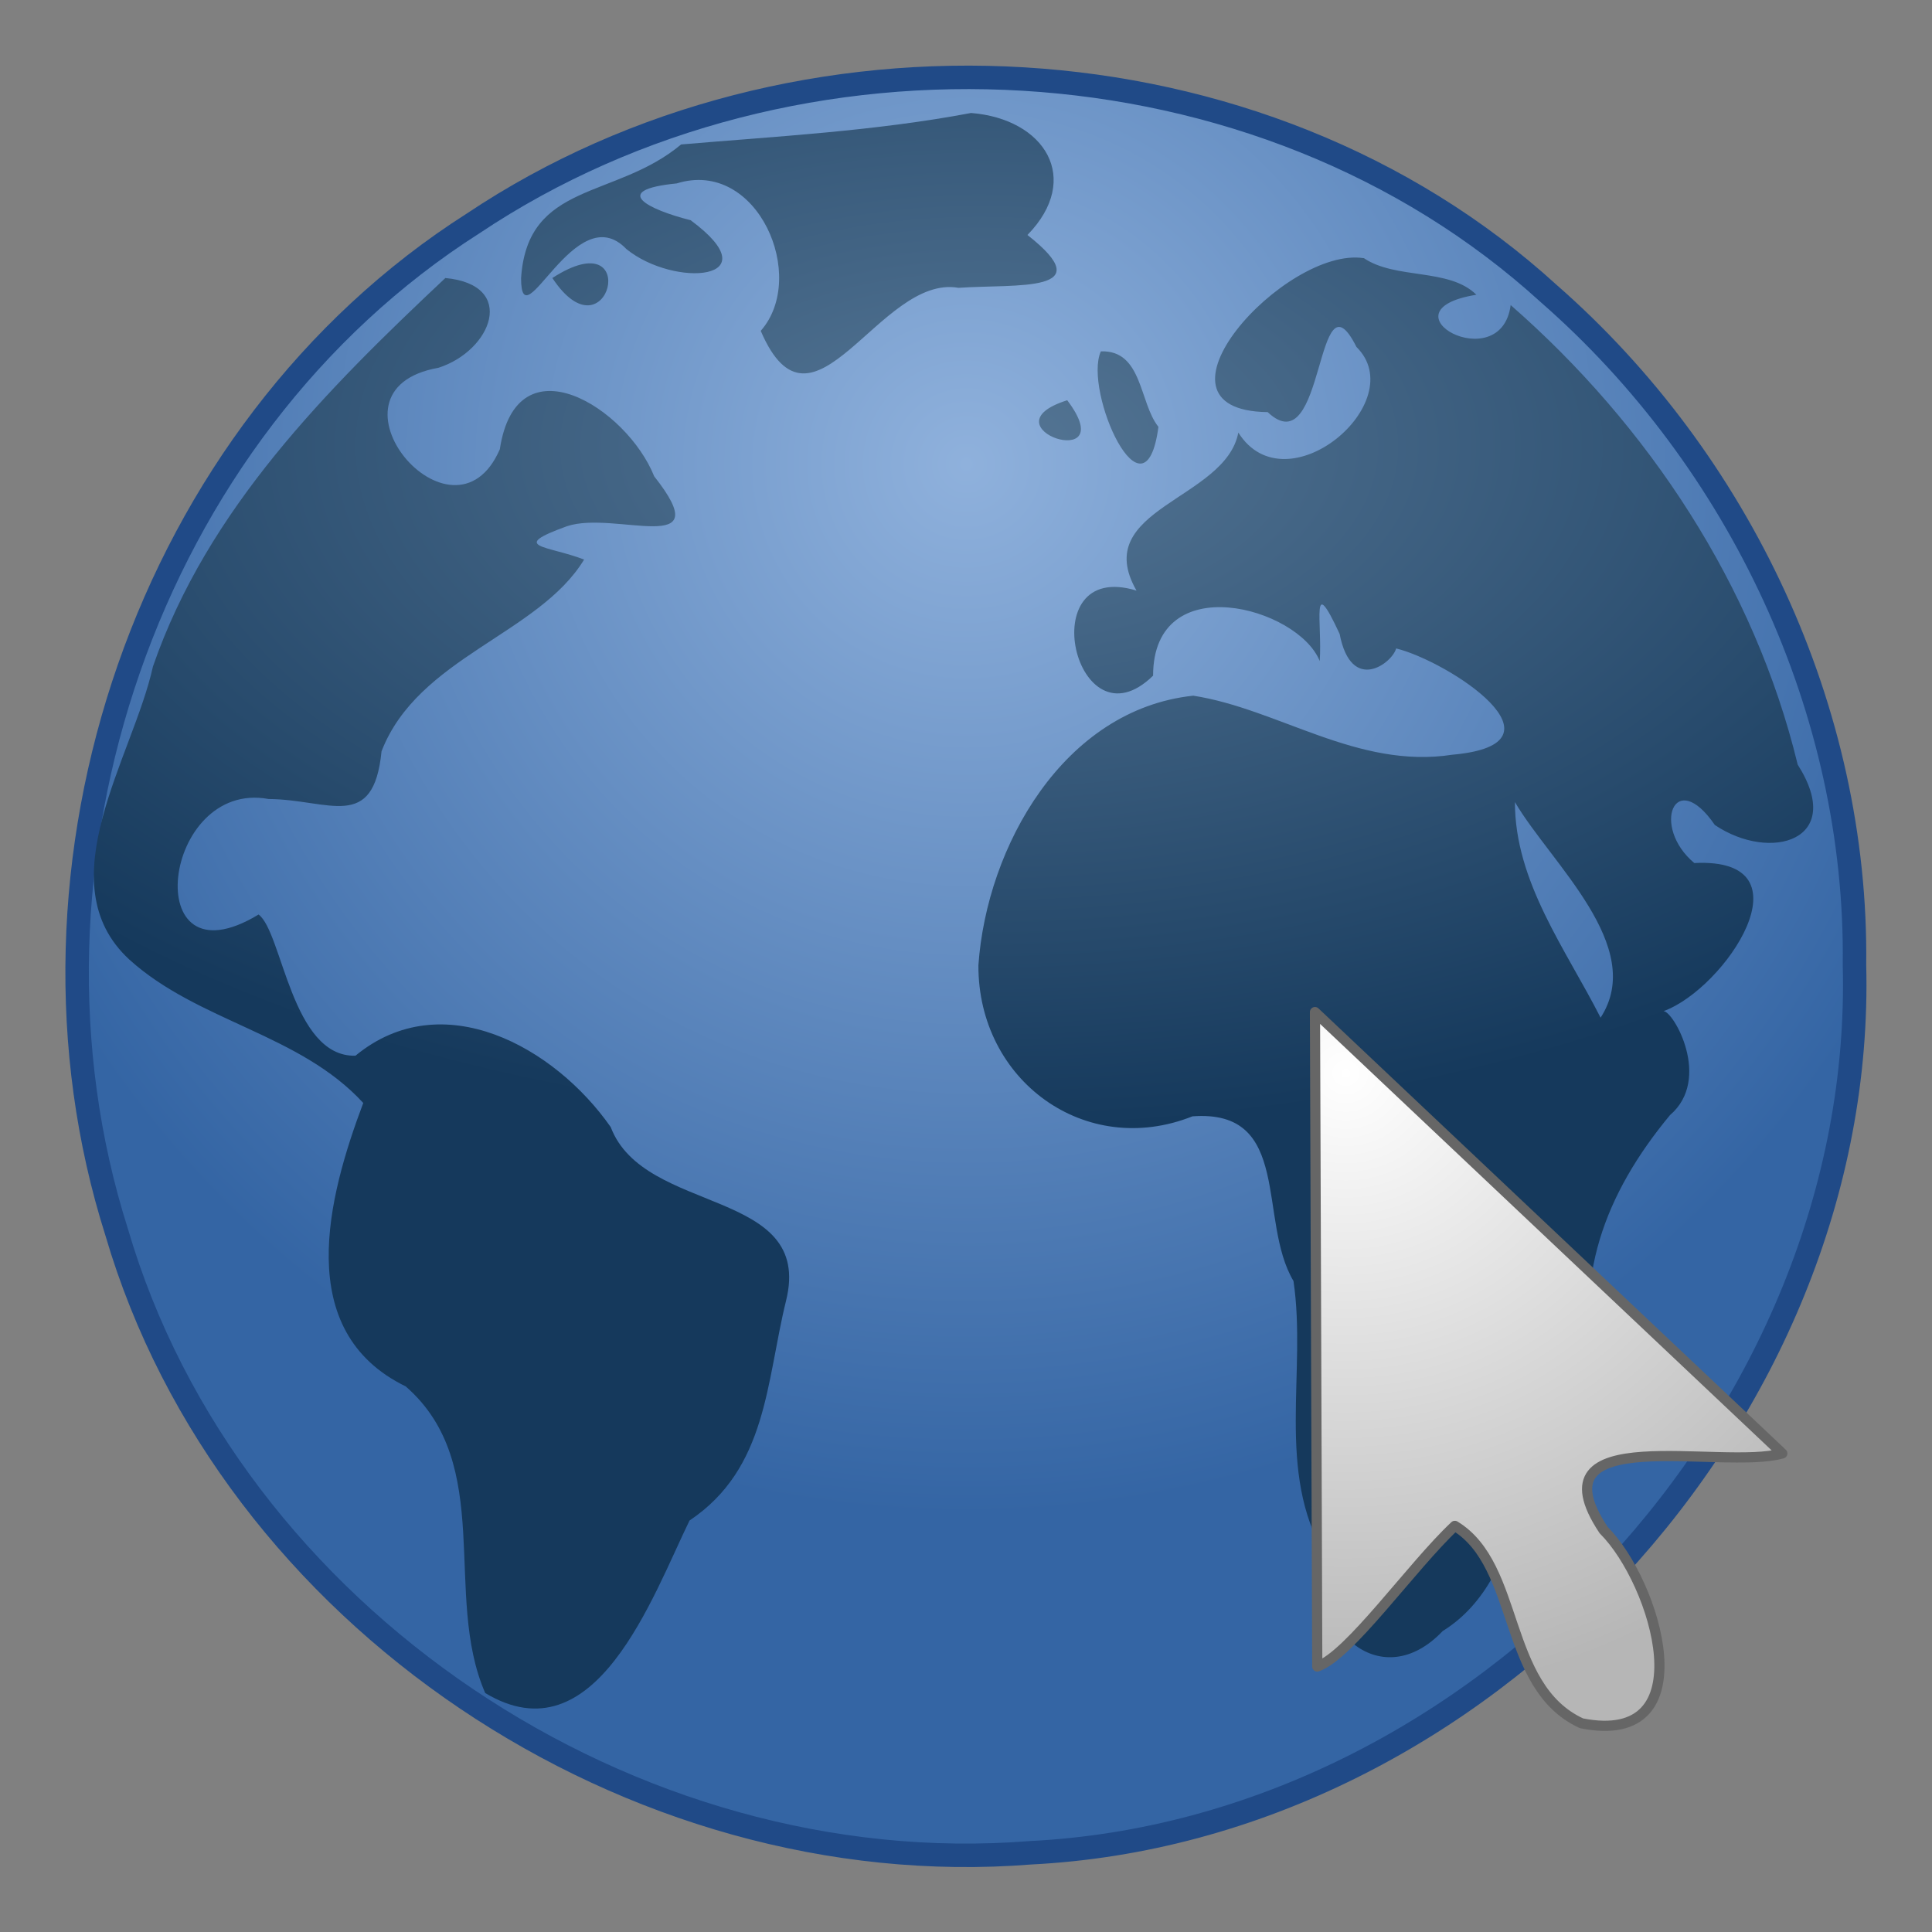 <?xml version="1.0" encoding="UTF-8" standalone="no"?><!DOCTYPE svg PUBLIC "-//W3C//DTD SVG 1.1//EN" "http://www.w3.org/Graphics/SVG/1.1/DTD/svg11.dtd"><svg height="64" version="1.1" viewBox="0 0 48 48" width="64" xmlns="http://www.w3.org/2000/svg"><rect x="0" y="0" width="48" height="48" fill="#808080" stroke="none"/><defs><radialGradient cx="62.2" cy="-8.726" gradientTransform="matrix(2.678 0 0 2.678 -142.56 34.896)" gradientUnits="userSpaceOnUse" id="d" r="9.755"><stop offset="0" stop-color="#8fb1dc"/><stop offset="1" stop-color="#3465a4"/></radialGradient><radialGradient cx="17.814" cy="24.149" gradientTransform="matrix(-1.782 .024 .023 1.708 64.632 -15.018)" gradientUnits="userSpaceOnUse" id="c" r="9.125"><stop offset="0" stop-color="#fff"/><stop offset="1" stop-color="#b6b6b6"/></radialGradient><radialGradient cx="23.86" cy="13.067" gradientTransform="matrix(-1.712 0 0 -.938 65.176 23.353)" gradientUnits="userSpaceOnUse" id="b" r="18.098"><stop offset="0" stop-color="#557695"/><stop offset="1" stop-color="#15395c"/></radialGradient><radialGradient cx="62.225" cy="-3.442" gradientTransform="matrix(1.225 0 0 1.139 -6.815 -5.106)" gradientUnits="userSpaceOnUse" id="a" r="10.081"><stop offset="0" stop-color="#9e9e9e"/><stop offset="1" stop-color="#9e9e9e" stop-opacity="0"/></radialGradient></defs><path d="m46.074 23.972c0.289 11.174-9.313 21.504-20.477 22.06-9.885 0.787-19.894-5.844-22.699-15.421-2.889-9.092 0.751-19.9 8.859-25.062 7.998-5.348 19.552-4.795 26.723 1.747 4.738 4.142 7.673 10.358 7.594 16.676z" fill="url(#d)" stroke="#204a87" stroke-width="0.583"/><path d="m24.125 2.807c-2.395 0.454-4.896 0.584-7.203 0.782-1.635 1.366-3.821 0.915-3.976 3.324 3e-3 1.625 1.347-2.053 2.617-0.725 1.187 0.967 3.64 0.792 1.595-0.717-1.049-0.264-2.021-0.748-0.346-0.914 2.01-0.625 3.272 2.322 2.088 3.663 1.293 3.016 2.95-1.415 4.913-1.069 1.471-0.1 3.558 0.138 1.714-1.313 1.364-1.399 0.432-2.886-1.402-3.031zm-10.402 4.1c1.387 2.095 2.267-1.464 0 0zm20.158-0.493c-1.948-0.301-5.677 3.784-2.386 3.825 1.441 1.359 1.179-3.666 2.205-1.62 1.383 1.365-1.742 4.019-2.934 2.128-0.32 1.677-3.701 1.883-2.53 3.926-2.624-0.803-1.515 3.995 0.412 2.114 3e-3 -2.697 3.61-1.698 4.14-0.363 0.067-0.937-0.234-2.245 0.495-0.674 0.29 1.499 1.309 0.723 1.404 0.36 1.301 0.322 4.446 2.371 1.394 2.641-2.354 0.363-4.316-1.138-6.435-1.467-3.218 0.343-5.132 3.744-5.338 6.698-0.012 2.862 2.656 4.813 5.318 3.753 2.489-0.185 1.613 2.585 2.51 4.091 0.335 2.26-0.448 4.742 0.791 6.82-0.375 1.875 1.41 3.465 2.916 1.877 2.205-1.369 1.75-4.666 3.827-6.202-0.608-2.534 0.201-4.662 1.82-6.616 1.05-0.899 0.082-2.592-0.162-2.583 1.536-0.555 3.727-3.831 0.766-3.68-1.078-0.902-0.493-2.406 0.511-0.945 1.38 0.929 3.261 0.389 2.058-1.501-1.076-4.443-3.708-8.424-7.131-11.417-0.24 1.835-3.302 0.139-0.852-0.256-0.675-0.672-2.008-0.372-2.798-0.912zm-22.816 0.493c-2.945 2.768-5.915 5.742-7.265 9.652-0.494 2.247-2.657 5.369-0.588 7.28 1.71 1.548 4.234 1.841 5.813 3.564-0.874 2.321-1.766 5.668 1.055 7.042 2.234 1.948 0.914 5.185 1.975 7.618 2.736 1.644 4.15-2.385 5.076-4.286 1.935-1.297 1.902-3.447 2.399-5.464 0.692-2.808-3.526-2.117-4.357-4.311-1.395-1.996-4.188-3.548-6.342-1.773-1.589 0.04-1.817-3.076-2.407-3.508-3.012 1.827-2.398-3.359 0.249-2.87 1.502 0.011 2.607 0.831 2.806-1.185 0.905-2.339 3.899-2.901 5.033-4.764-0.919-0.354-1.888-0.299-0.427-0.828 1.195-0.402 3.796 0.817 2.168-1.24-0.679-1.699-3.416-3.431-3.835-0.673-1.16 2.676-4.642-1.474-1.523-2.024 1.321-0.425 1.967-2.061 0.168-2.23zm16.285 1.822c-0.443 0.993 1.095 4.4 1.431 1.876-0.481-0.601-0.392-1.911-1.431-1.876zm-0.835 1.215c-2.128 0.671 1.404 1.856 0 0zm11.123 9.984c0.889 1.516 3.277 3.588 2.128 5.356-0.861-1.697-2.131-3.375-2.128-5.356z" fill="url(#b)" stroke="url(#a)" stroke-width="1.225"/><path d="m32.67 25.145c3.87 3.655 7.741 7.31 11.611 10.965-1.52 0.428-6.26-0.837-4.44 1.903 1.305 1.302 2.549 5.419-0.548 4.802-1.975-0.906-1.516-3.916-3.148-4.905-1.082 1.016-2.623 3.225-3.418 3.494-0.019-5.42-0.038-10.839-0.057-16.259z" fill="url(#c)" fill-rule="evenodd" stroke="#666" stroke-linejoin="round" stroke-width="0.253"/></svg>